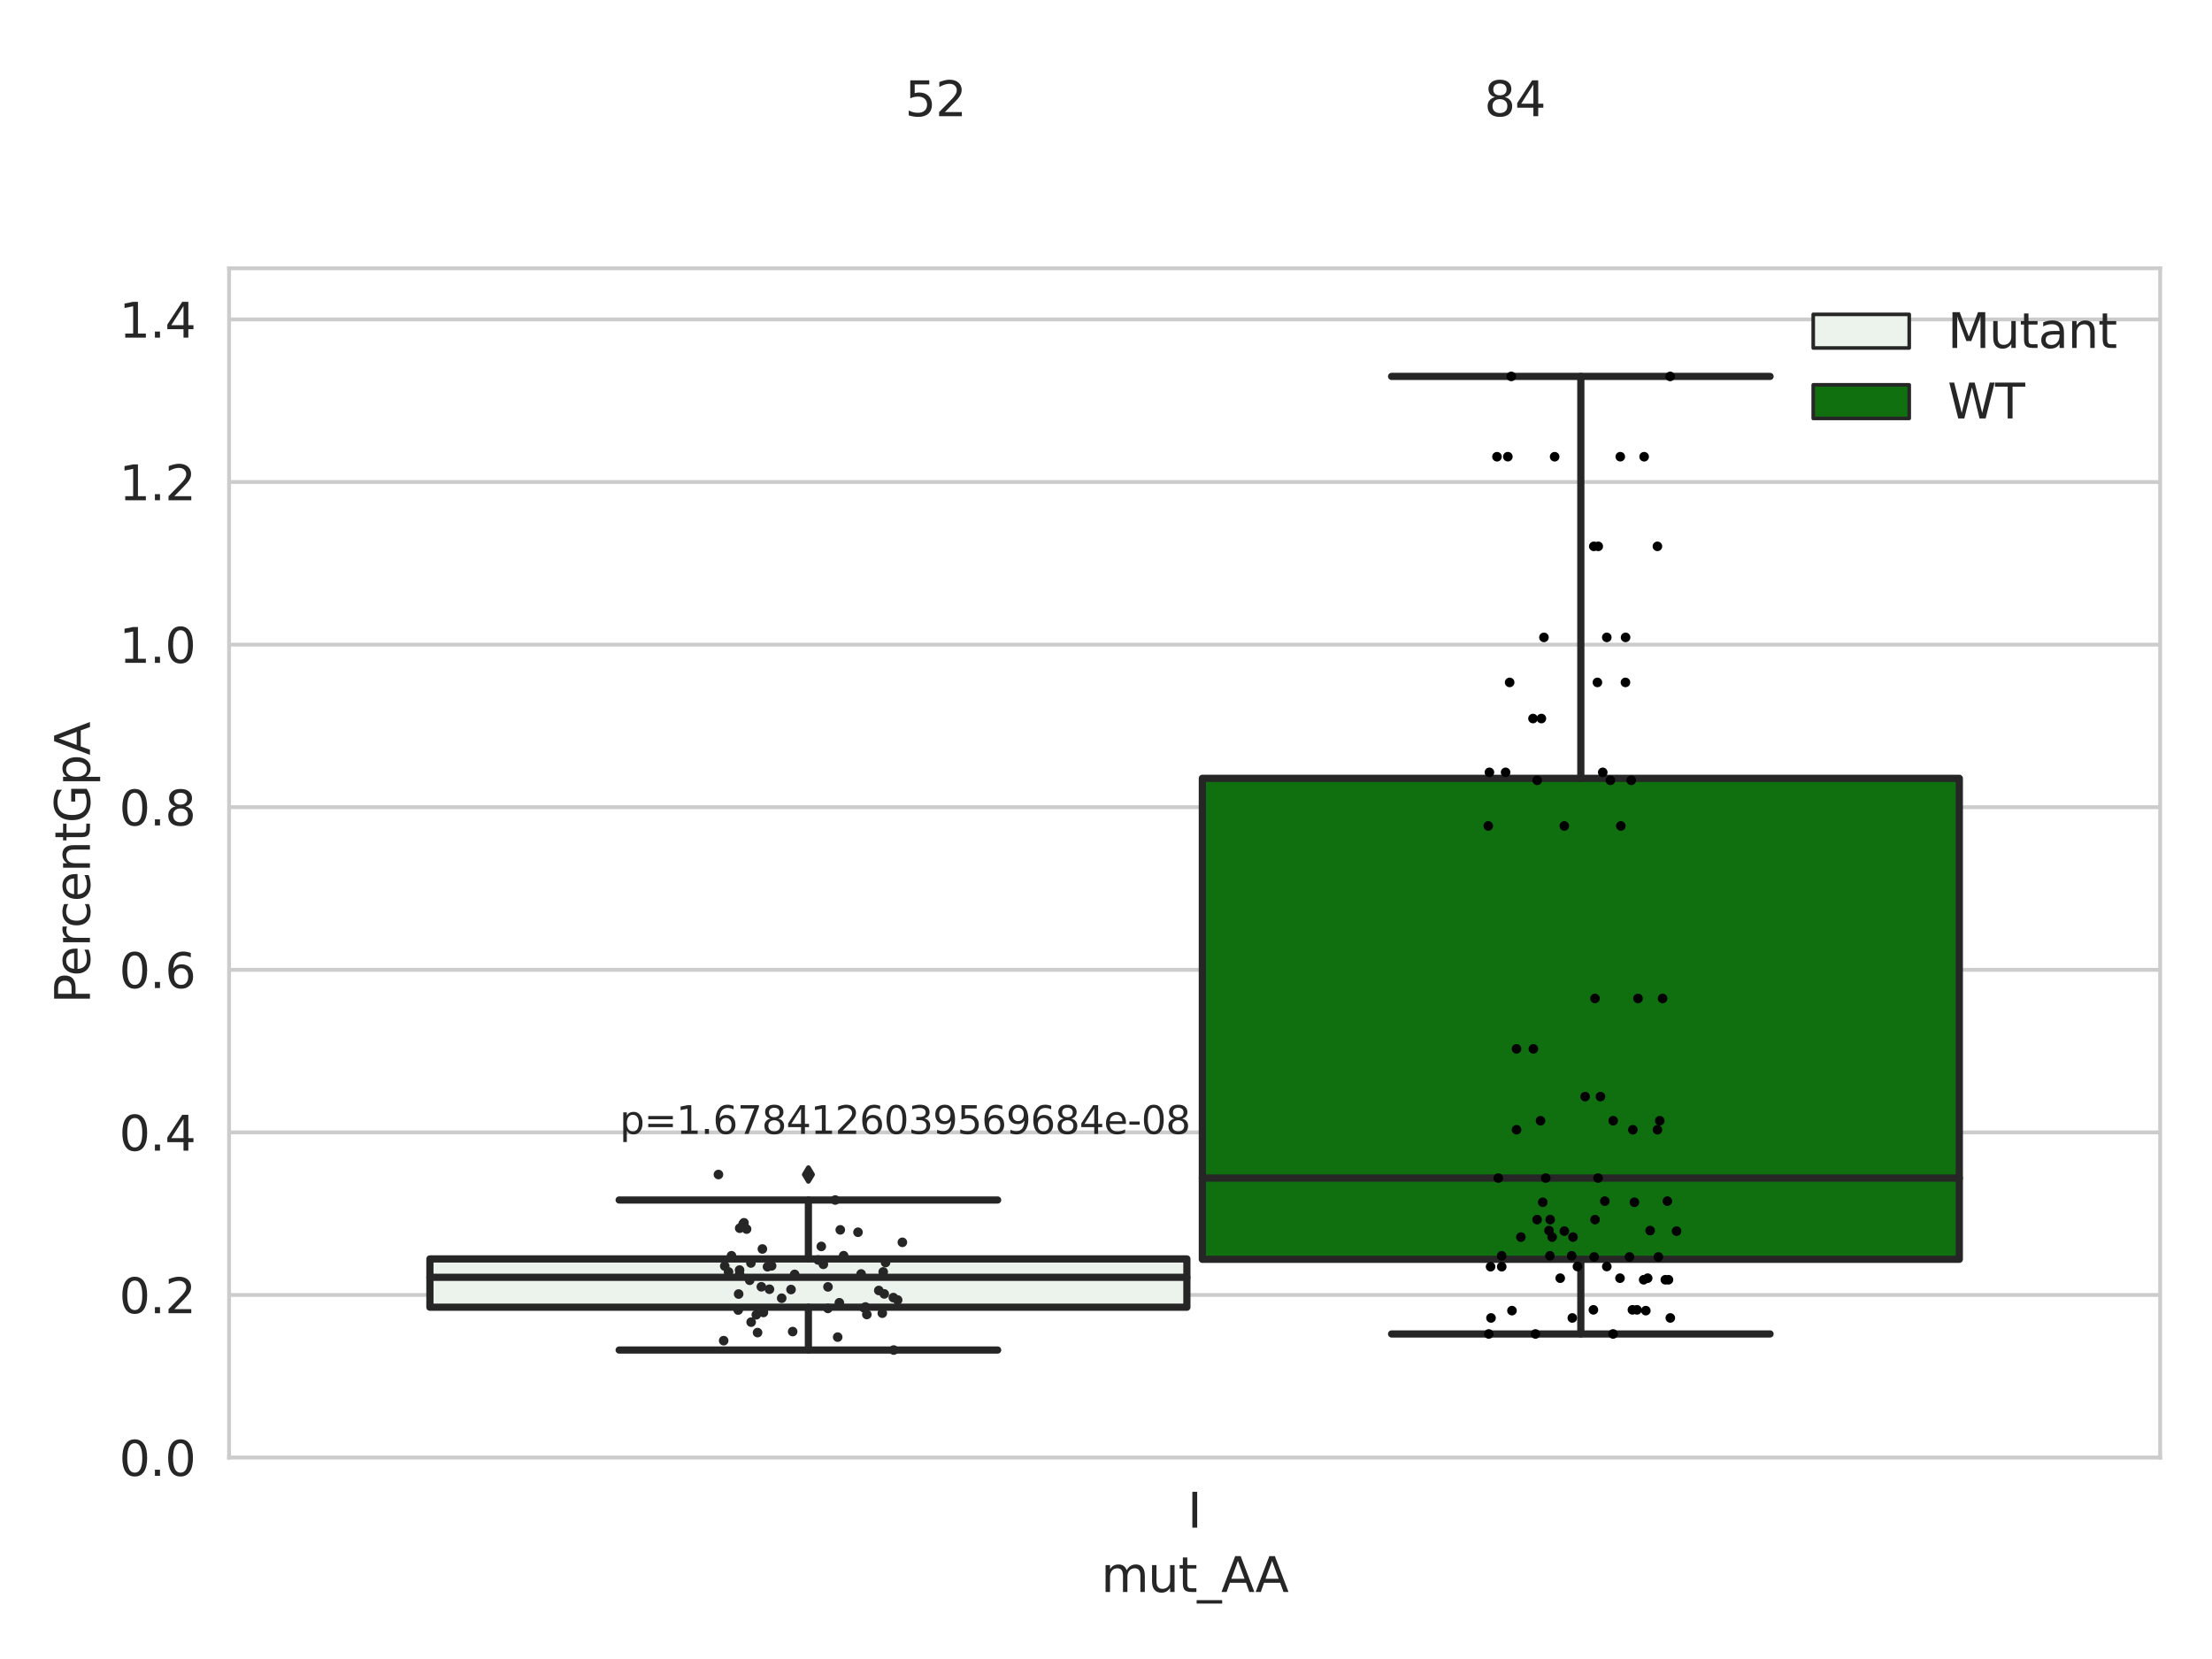 <?xml version="1.0" encoding="utf-8" standalone="no"?>
<!DOCTYPE svg PUBLIC "-//W3C//DTD SVG 1.1//EN"
  "http://www.w3.org/Graphics/SVG/1.1/DTD/svg11.dtd">
<svg xmlns:xlink="http://www.w3.org/1999/xlink" width="460.8pt" height="345.6pt" viewBox="0 0 460.8 345.6" xmlns="http://www.w3.org/2000/svg" version="1.1">
 <defs>
  <style type="text/css">*{stroke-linejoin: round; stroke-linecap: butt}</style>
 </defs>
 <g id="figure_1">
  <g id="patch_1">
   <path d="M 0 345.6 
L 460.8 345.6 
L 460.8 0 
L 0 0 
z
" style="fill: #ffffff"/>
  </g>
  <g id="axes_1">
   <g id="patch_2">
    <path d="M 47.72 303.64 
L 450 303.64 
L 450 55.89 
L 47.72 55.89 
z
" style="fill: #ffffff"/>
   </g>
   <g id="matplotlib.axis_1">
    <g id="xtick_1">
     <g id="text_1">
      <!-- I -->
      <g style="fill: #262626" transform="translate(247.385 318.238)scale(0.1 -0.1)">
       <defs>
        <path id="DejaVuSans-49" d="M 628 4666 
L 1259 4666 
L 1259 0 
L 628 0 
L 628 4666 
z
" transform="scale(0.016)"/>
       </defs>
       <use xlink:href="#DejaVuSans-49"/>
      </g>
     </g>
    </g>
    <g id="text_2">
     <!-- mut_AA -->
     <g style="fill: #262626" transform="translate(229.383 331.638)scale(0.1 -0.1)">
      <defs>
       <path id="DejaVuSans-6d" d="M 3328 2828 
Q 3544 3216 3844 3400 
Q 4144 3584 4550 3584 
Q 5097 3584 5394 3201 
Q 5691 2819 5691 2113 
L 5691 0 
L 5113 0 
L 5113 2094 
Q 5113 2597 4934 2840 
Q 4756 3084 4391 3084 
Q 3944 3084 3684 2787 
Q 3425 2491 3425 1978 
L 3425 0 
L 2847 0 
L 2847 2094 
Q 2847 2600 2669 2842 
Q 2491 3084 2119 3084 
Q 1678 3084 1418 2786 
Q 1159 2488 1159 1978 
L 1159 0 
L 581 0 
L 581 3500 
L 1159 3500 
L 1159 2956 
Q 1356 3278 1631 3431 
Q 1906 3584 2284 3584 
Q 2666 3584 2933 3390 
Q 3200 3197 3328 2828 
z
" transform="scale(0.016)"/>
       <path id="DejaVuSans-75" d="M 544 1381 
L 544 3500 
L 1119 3500 
L 1119 1403 
Q 1119 906 1312 657 
Q 1506 409 1894 409 
Q 2359 409 2629 706 
Q 2900 1003 2900 1516 
L 2900 3500 
L 3475 3500 
L 3475 0 
L 2900 0 
L 2900 538 
Q 2691 219 2414 64 
Q 2138 -91 1772 -91 
Q 1169 -91 856 284 
Q 544 659 544 1381 
z
M 1991 3584 
L 1991 3584 
z
" transform="scale(0.016)"/>
       <path id="DejaVuSans-74" d="M 1172 4494 
L 1172 3500 
L 2356 3500 
L 2356 3053 
L 1172 3053 
L 1172 1153 
Q 1172 725 1289 603 
Q 1406 481 1766 481 
L 2356 481 
L 2356 0 
L 1766 0 
Q 1100 0 847 248 
Q 594 497 594 1153 
L 594 3053 
L 172 3053 
L 172 3500 
L 594 3500 
L 594 4494 
L 1172 4494 
z
" transform="scale(0.016)"/>
       <path id="DejaVuSans-5f" d="M 3263 -1063 
L 3263 -1509 
L -63 -1509 
L -63 -1063 
L 3263 -1063 
z
" transform="scale(0.016)"/>
       <path id="DejaVuSans-41" d="M 2188 4044 
L 1331 1722 
L 3047 1722 
L 2188 4044 
z
M 1831 4666 
L 2547 4666 
L 4325 0 
L 3669 0 
L 3244 1197 
L 1141 1197 
L 716 0 
L 50 0 
L 1831 4666 
z
" transform="scale(0.016)"/>
      </defs>
      <use xlink:href="#DejaVuSans-6d"/>
      <use xlink:href="#DejaVuSans-75" x="97.412"/>
      <use xlink:href="#DejaVuSans-74" x="160.791"/>
      <use xlink:href="#DejaVuSans-5f" x="200"/>
      <use xlink:href="#DejaVuSans-41" x="250"/>
      <use xlink:href="#DejaVuSans-41" x="321.158"/>
     </g>
    </g>
   </g>
   <g id="matplotlib.axis_2">
    <g id="ytick_1">
     <g id="line2d_1">
      <path d="M 47.72 303.64 
L 450 303.64 
" clip-path="url(#p42d1490193)" style="fill: none; stroke: #cccccc; stroke-width: 0.8; stroke-linecap: round"/>
     </g>
     <g id="text_3">
      <!-- 0.0 -->
      <g style="fill: #262626" transform="translate(24.817 307.439)scale(0.1 -0.1)">
       <defs>
        <path id="DejaVuSans-30" d="M 2034 4250 
Q 1547 4250 1301 3770 
Q 1056 3291 1056 2328 
Q 1056 1369 1301 889 
Q 1547 409 2034 409 
Q 2525 409 2770 889 
Q 3016 1369 3016 2328 
Q 3016 3291 2770 3770 
Q 2525 4250 2034 4250 
z
M 2034 4750 
Q 2819 4750 3233 4129 
Q 3647 3509 3647 2328 
Q 3647 1150 3233 529 
Q 2819 -91 2034 -91 
Q 1250 -91 836 529 
Q 422 1150 422 2328 
Q 422 3509 836 4129 
Q 1250 4750 2034 4750 
z
" transform="scale(0.016)"/>
        <path id="DejaVuSans-2e" d="M 684 794 
L 1344 794 
L 1344 0 
L 684 0 
L 684 794 
z
" transform="scale(0.016)"/>
       </defs>
       <use xlink:href="#DejaVuSans-30"/>
       <use xlink:href="#DejaVuSans-2e" x="63.623"/>
       <use xlink:href="#DejaVuSans-30" x="95.41"/>
      </g>
     </g>
    </g>
    <g id="ytick_2">
     <g id="line2d_2">
      <path d="M 47.72 269.769 
L 450 269.769 
" clip-path="url(#p42d1490193)" style="fill: none; stroke: #cccccc; stroke-width: 0.8; stroke-linecap: round"/>
     </g>
     <g id="text_4">
      <!-- 0.2 -->
      <g style="fill: #262626" transform="translate(24.817 273.568)scale(0.1 -0.1)">
       <defs>
        <path id="DejaVuSans-32" d="M 1228 531 
L 3431 531 
L 3431 0 
L 469 0 
L 469 531 
Q 828 903 1448 1529 
Q 2069 2156 2228 2338 
Q 2531 2678 2651 2914 
Q 2772 3150 2772 3378 
Q 2772 3750 2511 3984 
Q 2250 4219 1831 4219 
Q 1534 4219 1204 4116 
Q 875 4013 500 3803 
L 500 4441 
Q 881 4594 1212 4672 
Q 1544 4750 1819 4750 
Q 2544 4750 2975 4387 
Q 3406 4025 3406 3419 
Q 3406 3131 3298 2873 
Q 3191 2616 2906 2266 
Q 2828 2175 2409 1742 
Q 1991 1309 1228 531 
z
" transform="scale(0.016)"/>
       </defs>
       <use xlink:href="#DejaVuSans-30"/>
       <use xlink:href="#DejaVuSans-2e" x="63.623"/>
       <use xlink:href="#DejaVuSans-32" x="95.41"/>
      </g>
     </g>
    </g>
    <g id="ytick_3">
     <g id="line2d_3">
      <path d="M 47.72 235.898 
L 450 235.898 
" clip-path="url(#p42d1490193)" style="fill: none; stroke: #cccccc; stroke-width: 0.8; stroke-linecap: round"/>
     </g>
     <g id="text_5">
      <!-- 0.4 -->
      <g style="fill: #262626" transform="translate(24.817 239.697)scale(0.1 -0.1)">
       <defs>
        <path id="DejaVuSans-34" d="M 2419 4116 
L 825 1625 
L 2419 1625 
L 2419 4116 
z
M 2253 4666 
L 3047 4666 
L 3047 1625 
L 3713 1625 
L 3713 1100 
L 3047 1100 
L 3047 0 
L 2419 0 
L 2419 1100 
L 313 1100 
L 313 1709 
L 2253 4666 
z
" transform="scale(0.016)"/>
       </defs>
       <use xlink:href="#DejaVuSans-30"/>
       <use xlink:href="#DejaVuSans-2e" x="63.623"/>
       <use xlink:href="#DejaVuSans-34" x="95.41"/>
      </g>
     </g>
    </g>
    <g id="ytick_4">
     <g id="line2d_4">
      <path d="M 47.72 202.026 
L 450 202.026 
" clip-path="url(#p42d1490193)" style="fill: none; stroke: #cccccc; stroke-width: 0.8; stroke-linecap: round"/>
     </g>
     <g id="text_6">
      <!-- 0.6 -->
      <g style="fill: #262626" transform="translate(24.817 205.826)scale(0.1 -0.1)">
       <defs>
        <path id="DejaVuSans-36" d="M 2113 2584 
Q 1688 2584 1439 2293 
Q 1191 2003 1191 1497 
Q 1191 994 1439 701 
Q 1688 409 2113 409 
Q 2538 409 2786 701 
Q 3034 994 3034 1497 
Q 3034 2003 2786 2293 
Q 2538 2584 2113 2584 
z
M 3366 4563 
L 3366 3988 
Q 3128 4100 2886 4159 
Q 2644 4219 2406 4219 
Q 1781 4219 1451 3797 
Q 1122 3375 1075 2522 
Q 1259 2794 1537 2939 
Q 1816 3084 2150 3084 
Q 2853 3084 3261 2657 
Q 3669 2231 3669 1497 
Q 3669 778 3244 343 
Q 2819 -91 2113 -91 
Q 1303 -91 875 529 
Q 447 1150 447 2328 
Q 447 3434 972 4092 
Q 1497 4750 2381 4750 
Q 2619 4750 2861 4703 
Q 3103 4656 3366 4563 
z
" transform="scale(0.016)"/>
       </defs>
       <use xlink:href="#DejaVuSans-30"/>
       <use xlink:href="#DejaVuSans-2e" x="63.623"/>
       <use xlink:href="#DejaVuSans-36" x="95.41"/>
      </g>
     </g>
    </g>
    <g id="ytick_5">
     <g id="line2d_5">
      <path d="M 47.72 168.155 
L 450 168.155 
" clip-path="url(#p42d1490193)" style="fill: none; stroke: #cccccc; stroke-width: 0.8; stroke-linecap: round"/>
     </g>
     <g id="text_7">
      <!-- 0.8 -->
      <g style="fill: #262626" transform="translate(24.817 171.954)scale(0.1 -0.1)">
       <defs>
        <path id="DejaVuSans-38" d="M 2034 2216 
Q 1584 2216 1326 1975 
Q 1069 1734 1069 1313 
Q 1069 891 1326 650 
Q 1584 409 2034 409 
Q 2484 409 2743 651 
Q 3003 894 3003 1313 
Q 3003 1734 2745 1975 
Q 2488 2216 2034 2216 
z
M 1403 2484 
Q 997 2584 770 2862 
Q 544 3141 544 3541 
Q 544 4100 942 4425 
Q 1341 4750 2034 4750 
Q 2731 4750 3128 4425 
Q 3525 4100 3525 3541 
Q 3525 3141 3298 2862 
Q 3072 2584 2669 2484 
Q 3125 2378 3379 2068 
Q 3634 1759 3634 1313 
Q 3634 634 3220 271 
Q 2806 -91 2034 -91 
Q 1263 -91 848 271 
Q 434 634 434 1313 
Q 434 1759 690 2068 
Q 947 2378 1403 2484 
z
M 1172 3481 
Q 1172 3119 1398 2916 
Q 1625 2713 2034 2713 
Q 2441 2713 2670 2916 
Q 2900 3119 2900 3481 
Q 2900 3844 2670 4047 
Q 2441 4250 2034 4250 
Q 1625 4250 1398 4047 
Q 1172 3844 1172 3481 
z
" transform="scale(0.016)"/>
       </defs>
       <use xlink:href="#DejaVuSans-30"/>
       <use xlink:href="#DejaVuSans-2e" x="63.623"/>
       <use xlink:href="#DejaVuSans-38" x="95.41"/>
      </g>
     </g>
    </g>
    <g id="ytick_6">
     <g id="line2d_6">
      <path d="M 47.72 134.284 
L 450 134.284 
" clip-path="url(#p42d1490193)" style="fill: none; stroke: #cccccc; stroke-width: 0.8; stroke-linecap: round"/>
     </g>
     <g id="text_8">
      <!-- 1.0 -->
      <g style="fill: #262626" transform="translate(24.817 138.083)scale(0.1 -0.1)">
       <defs>
        <path id="DejaVuSans-31" d="M 794 531 
L 1825 531 
L 1825 4091 
L 703 3866 
L 703 4441 
L 1819 4666 
L 2450 4666 
L 2450 531 
L 3481 531 
L 3481 0 
L 794 0 
L 794 531 
z
" transform="scale(0.016)"/>
       </defs>
       <use xlink:href="#DejaVuSans-31"/>
       <use xlink:href="#DejaVuSans-2e" x="63.623"/>
       <use xlink:href="#DejaVuSans-30" x="95.41"/>
      </g>
     </g>
    </g>
    <g id="ytick_7">
     <g id="line2d_7">
      <path d="M 47.72 100.413 
L 450 100.413 
" clip-path="url(#p42d1490193)" style="fill: none; stroke: #cccccc; stroke-width: 0.8; stroke-linecap: round"/>
     </g>
     <g id="text_9">
      <!-- 1.2 -->
      <g style="fill: #262626" transform="translate(24.817 104.212)scale(0.1 -0.1)">
       <use xlink:href="#DejaVuSans-31"/>
       <use xlink:href="#DejaVuSans-2e" x="63.623"/>
       <use xlink:href="#DejaVuSans-32" x="95.41"/>
      </g>
     </g>
    </g>
    <g id="ytick_8">
     <g id="line2d_8">
      <path d="M 47.72 66.542 
L 450 66.542 
" clip-path="url(#p42d1490193)" style="fill: none; stroke: #cccccc; stroke-width: 0.8; stroke-linecap: round"/>
     </g>
     <g id="text_10">
      <!-- 1.4 -->
      <g style="fill: #262626" transform="translate(24.817 70.341)scale(0.1 -0.1)">
       <use xlink:href="#DejaVuSans-31"/>
       <use xlink:href="#DejaVuSans-2e" x="63.623"/>
       <use xlink:href="#DejaVuSans-34" x="95.41"/>
      </g>
     </g>
    </g>
    <g id="text_11">
     <!-- PercentGpA -->
     <g style="fill: #262626" transform="translate(18.737 209.041)rotate(-90)scale(0.1 -0.1)">
      <defs>
       <path id="DejaVuSans-50" d="M 1259 4147 
L 1259 2394 
L 2053 2394 
Q 2494 2394 2734 2622 
Q 2975 2850 2975 3272 
Q 2975 3691 2734 3919 
Q 2494 4147 2053 4147 
L 1259 4147 
z
M 628 4666 
L 2053 4666 
Q 2838 4666 3239 4311 
Q 3641 3956 3641 3272 
Q 3641 2581 3239 2228 
Q 2838 1875 2053 1875 
L 1259 1875 
L 1259 0 
L 628 0 
L 628 4666 
z
" transform="scale(0.016)"/>
       <path id="DejaVuSans-65" d="M 3597 1894 
L 3597 1613 
L 953 1613 
Q 991 1019 1311 708 
Q 1631 397 2203 397 
Q 2534 397 2845 478 
Q 3156 559 3463 722 
L 3463 178 
Q 3153 47 2828 -22 
Q 2503 -91 2169 -91 
Q 1331 -91 842 396 
Q 353 884 353 1716 
Q 353 2575 817 3079 
Q 1281 3584 2069 3584 
Q 2775 3584 3186 3129 
Q 3597 2675 3597 1894 
z
M 3022 2063 
Q 3016 2534 2758 2815 
Q 2500 3097 2075 3097 
Q 1594 3097 1305 2825 
Q 1016 2553 972 2059 
L 3022 2063 
z
" transform="scale(0.016)"/>
       <path id="DejaVuSans-72" d="M 2631 2963 
Q 2534 3019 2420 3045 
Q 2306 3072 2169 3072 
Q 1681 3072 1420 2755 
Q 1159 2438 1159 1844 
L 1159 0 
L 581 0 
L 581 3500 
L 1159 3500 
L 1159 2956 
Q 1341 3275 1631 3429 
Q 1922 3584 2338 3584 
Q 2397 3584 2469 3576 
Q 2541 3569 2628 3553 
L 2631 2963 
z
" transform="scale(0.016)"/>
       <path id="DejaVuSans-63" d="M 3122 3366 
L 3122 2828 
Q 2878 2963 2633 3030 
Q 2388 3097 2138 3097 
Q 1578 3097 1268 2742 
Q 959 2388 959 1747 
Q 959 1106 1268 751 
Q 1578 397 2138 397 
Q 2388 397 2633 464 
Q 2878 531 3122 666 
L 3122 134 
Q 2881 22 2623 -34 
Q 2366 -91 2075 -91 
Q 1284 -91 818 406 
Q 353 903 353 1747 
Q 353 2603 823 3093 
Q 1294 3584 2113 3584 
Q 2378 3584 2631 3529 
Q 2884 3475 3122 3366 
z
" transform="scale(0.016)"/>
       <path id="DejaVuSans-6e" d="M 3513 2113 
L 3513 0 
L 2938 0 
L 2938 2094 
Q 2938 2591 2744 2837 
Q 2550 3084 2163 3084 
Q 1697 3084 1428 2787 
Q 1159 2491 1159 1978 
L 1159 0 
L 581 0 
L 581 3500 
L 1159 3500 
L 1159 2956 
Q 1366 3272 1645 3428 
Q 1925 3584 2291 3584 
Q 2894 3584 3203 3211 
Q 3513 2838 3513 2113 
z
" transform="scale(0.016)"/>
       <path id="DejaVuSans-47" d="M 3809 666 
L 3809 1919 
L 2778 1919 
L 2778 2438 
L 4434 2438 
L 4434 434 
Q 4069 175 3628 42 
Q 3188 -91 2688 -91 
Q 1594 -91 976 548 
Q 359 1188 359 2328 
Q 359 3472 976 4111 
Q 1594 4750 2688 4750 
Q 3144 4750 3555 4637 
Q 3966 4525 4313 4306 
L 4313 3634 
Q 3963 3931 3569 4081 
Q 3175 4231 2741 4231 
Q 1884 4231 1454 3753 
Q 1025 3275 1025 2328 
Q 1025 1384 1454 906 
Q 1884 428 2741 428 
Q 3075 428 3337 486 
Q 3600 544 3809 666 
z
" transform="scale(0.016)"/>
       <path id="DejaVuSans-70" d="M 1159 525 
L 1159 -1331 
L 581 -1331 
L 581 3500 
L 1159 3500 
L 1159 2969 
Q 1341 3281 1617 3432 
Q 1894 3584 2278 3584 
Q 2916 3584 3314 3078 
Q 3713 2572 3713 1747 
Q 3713 922 3314 415 
Q 2916 -91 2278 -91 
Q 1894 -91 1617 61 
Q 1341 213 1159 525 
z
M 3116 1747 
Q 3116 2381 2855 2742 
Q 2594 3103 2138 3103 
Q 1681 3103 1420 2742 
Q 1159 2381 1159 1747 
Q 1159 1113 1420 752 
Q 1681 391 2138 391 
Q 2594 391 2855 752 
Q 3116 1113 3116 1747 
z
" transform="scale(0.016)"/>
      </defs>
      <use xlink:href="#DejaVuSans-50"/>
      <use xlink:href="#DejaVuSans-65" x="56.678"/>
      <use xlink:href="#DejaVuSans-72" x="118.201"/>
      <use xlink:href="#DejaVuSans-63" x="157.064"/>
      <use xlink:href="#DejaVuSans-65" x="212.045"/>
      <use xlink:href="#DejaVuSans-6e" x="273.568"/>
      <use xlink:href="#DejaVuSans-74" x="336.947"/>
      <use xlink:href="#DejaVuSans-47" x="376.156"/>
      <use xlink:href="#DejaVuSans-70" x="453.646"/>
      <use xlink:href="#DejaVuSans-41" x="517.123"/>
     </g>
    </g>
   </g>
   <g id="patch_3">
    <path d="M 89.557 272.319 
L 247.251 272.319 
L 247.251 262.257 
L 89.557 262.257 
L 89.557 272.319 
z
" clip-path="url(#p42d1490193)" style="fill: #ecf2ec; stroke: #262626; stroke-width: 1.5; stroke-linejoin: miter"/>
   </g>
   <g id="patch_4">
    <path d="M 250.469 262.338 
L 408.163 262.338 
L 408.163 162.142 
L 250.469 162.142 
L 250.469 262.338 
z
" clip-path="url(#p42d1490193)" style="fill: #107010; stroke: #262626; stroke-width: 1.5; stroke-linejoin: miter"/>
   </g>
   <g id="patch_5">
    <path d="M 248.86 303.64 
L 248.86 303.64 
L 248.86 303.64 
L 248.86 303.64 
z
" clip-path="url(#p42d1490193)" style="fill: #ecf2ec; stroke: #262626; stroke-width: 0.75; stroke-linejoin: miter"/>
   </g>
   <g id="patch_6">
    <path d="M 248.86 303.64 
L 248.86 303.64 
L 248.86 303.64 
L 248.86 303.64 
z
" clip-path="url(#p42d1490193)" style="fill: #107010; stroke: #262626; stroke-width: 0.75; stroke-linejoin: miter"/>
   </g>
   <g id="PathCollection_1"/>
   <g id="PathCollection_2"/>
   <g id="line2d_9">
    <path d="M 168.404 272.319 
L 168.404 281.239 
" clip-path="url(#p42d1490193)" style="fill: none; stroke: #262626; stroke-width: 1.5; stroke-linecap: round"/>
   </g>
   <g id="line2d_10">
    <path d="M 168.404 262.257 
L 168.404 249.984 
" clip-path="url(#p42d1490193)" style="fill: none; stroke: #262626; stroke-width: 1.5; stroke-linecap: round"/>
   </g>
   <g id="line2d_11">
    <path d="M 128.981 281.239 
L 207.827 281.239 
" clip-path="url(#p42d1490193)" style="fill: none; stroke: #262626; stroke-width: 1.5; stroke-linecap: round"/>
   </g>
   <g id="line2d_12">
    <path d="M 128.981 249.984 
L 207.827 249.984 
" clip-path="url(#p42d1490193)" style="fill: none; stroke: #262626; stroke-width: 1.5; stroke-linecap: round"/>
   </g>
   <g id="line2d_13">
    <defs>
     <path id="m7fa1d916ed" d="M -0 1.414 
L 0.849 0 
L 0 -1.414 
L -0.849 -0 
z
" style="stroke: #262626; stroke-linejoin: miter"/>
    </defs>
    <g clip-path="url(#p42d1490193)">
     <use xlink:href="#m7fa1d916ed" x="168.404" y="244.674" style="fill: #262626; stroke: #262626; stroke-linejoin: miter"/>
    </g>
   </g>
   <g id="line2d_14">
    <path d="M 329.316 262.338 
L 329.316 277.888 
" clip-path="url(#p42d1490193)" style="fill: none; stroke: #262626; stroke-width: 1.5; stroke-linecap: round"/>
   </g>
   <g id="line2d_15">
    <path d="M 329.316 162.142 
L 329.316 78.412 
" clip-path="url(#p42d1490193)" style="fill: none; stroke: #262626; stroke-width: 1.5; stroke-linecap: round"/>
   </g>
   <g id="line2d_16">
    <path d="M 289.893 277.888 
L 368.739 277.888 
" clip-path="url(#p42d1490193)" style="fill: none; stroke: #262626; stroke-width: 1.5; stroke-linecap: round"/>
   </g>
   <g id="line2d_17">
    <path d="M 289.893 78.412 
L 368.739 78.412 
" clip-path="url(#p42d1490193)" style="fill: none; stroke: #262626; stroke-width: 1.5; stroke-linecap: round"/>
   </g>
   <g id="line2d_18"/>
   <g id="line2d_19">
    <path d="M 89.557 266.09 
L 247.251 266.09 
" clip-path="url(#p42d1490193)" style="fill: none; stroke: #262626; stroke-width: 1.5; stroke-linecap: round"/>
   </g>
   <g id="line2d_20">
    <path d="M 250.469 245.41 
L 408.163 245.41 
" clip-path="url(#p42d1490193)" style="fill: none; stroke: #262626; stroke-width: 1.5; stroke-linecap: round"/>
   </g>
   <g id="patch_7">
    <path d="M 47.72 303.64 
L 47.72 55.89 
" style="fill: none; stroke: #cccccc; stroke-width: 0.8; stroke-linejoin: miter; stroke-linecap: square"/>
   </g>
   <g id="patch_8">
    <path d="M 450 303.64 
L 450 55.89 
" style="fill: none; stroke: #cccccc; stroke-width: 0.8; stroke-linejoin: miter; stroke-linecap: square"/>
   </g>
   <g id="patch_9">
    <path d="M 47.72 303.64 
L 450 303.64 
" style="fill: none; stroke: #cccccc; stroke-width: 0.8; stroke-linejoin: miter; stroke-linecap: square"/>
   </g>
   <g id="patch_10">
    <path d="M 47.72 55.89 
L 450 55.89 
" style="fill: none; stroke: #cccccc; stroke-width: 0.8; stroke-linejoin: miter; stroke-linecap: square"/>
   </g>
   <g id="PathCollection_3">
    <defs>
     <path id="C0_0_eb515e82a7" d="M 0 1 
C 0.265 1 0.52 0.895 0.707 0.707 
C 0.895 0.52 1 0.265 1 -0 
C 1 -0.265 0.895 -0.52 0.707 -0.707 
C 0.52 -0.895 0.265 -1 0 -1 
C -0.265 -1 -0.52 -0.895 -0.707 -0.707 
C -0.895 -0.52 -1 -0.265 -1 0 
C -1 0.265 -0.895 0.52 -0.707 0.707 
C -0.52 0.895 -0.265 1 0 1 
z
"/>
    </defs>
    <g clip-path="url(#p42d1490193)">
     <use xlink:href="#C0_0_eb515e82a7" x="174.853" y="271.385" style="fill: #262626"/>
    </g>
    <g clip-path="url(#p42d1490193)">
     <use xlink:href="#C0_0_eb515e82a7" x="160.743" y="263.703" style="fill: #262626"/>
    </g>
    <g clip-path="url(#p42d1490193)">
     <use xlink:href="#C0_0_eb515e82a7" x="154.072" y="265.457" style="fill: #262626"/>
    </g>
    <g clip-path="url(#p42d1490193)">
     <use xlink:href="#C0_0_eb515e82a7" x="186.177" y="281.239" style="fill: #262626"/>
    </g>
    <g clip-path="url(#p42d1490193)">
     <use xlink:href="#C0_0_eb515e82a7" x="178.736" y="256.699" style="fill: #262626"/>
    </g>
    <g clip-path="url(#p42d1490193)">
     <use xlink:href="#C0_0_eb515e82a7" x="154.986" y="254.729" style="fill: #262626"/>
    </g>
    <g clip-path="url(#p42d1490193)">
     <use xlink:href="#C0_0_eb515e82a7" x="153.874" y="269.573" style="fill: #262626"/>
    </g>
    <g clip-path="url(#p42d1490193)">
     <use xlink:href="#C0_0_eb515e82a7" x="174.504" y="278.545" style="fill: #262626"/>
    </g>
    <g clip-path="url(#p42d1490193)">
     <use xlink:href="#C0_0_eb515e82a7" x="154.094" y="255.86" style="fill: #262626"/>
    </g>
    <g clip-path="url(#p42d1490193)">
     <use xlink:href="#C0_0_eb515e82a7" x="173.994" y="249.984" style="fill: #262626"/>
    </g>
    <g clip-path="url(#p42d1490193)">
     <use xlink:href="#C0_0_eb515e82a7" x="157.553" y="273.89" style="fill: #262626"/>
    </g>
    <g clip-path="url(#p42d1490193)">
     <use xlink:href="#C0_0_eb515e82a7" x="156.479" y="275.424" style="fill: #262626"/>
    </g>
    <g clip-path="url(#p42d1490193)">
     <use xlink:href="#C0_0_eb515e82a7" x="151.768" y="264.962" style="fill: #262626"/>
    </g>
    <g clip-path="url(#p42d1490193)">
     <use xlink:href="#C0_0_eb515e82a7" x="184.206" y="269.541" style="fill: #262626"/>
    </g>
    <g clip-path="url(#p42d1490193)">
     <use xlink:href="#C0_0_eb515e82a7" x="183.8" y="273.559" style="fill: #262626"/>
    </g>
    <g clip-path="url(#p42d1490193)">
     <use xlink:href="#C0_0_eb515e82a7" x="152.383" y="261.594" style="fill: #262626"/>
    </g>
    <g clip-path="url(#p42d1490193)">
     <use xlink:href="#C0_0_eb515e82a7" x="175.747" y="261.579" style="fill: #262626"/>
    </g>
    <g clip-path="url(#p42d1490193)">
     <use xlink:href="#C0_0_eb515e82a7" x="149.666" y="244.674" style="fill: #262626"/>
    </g>
    <g clip-path="url(#p42d1490193)">
     <use xlink:href="#C0_0_eb515e82a7" x="171.524" y="263.381" style="fill: #262626"/>
    </g>
    <g clip-path="url(#p42d1490193)">
     <use xlink:href="#C0_0_eb515e82a7" x="154.793" y="254.997" style="fill: #262626"/>
    </g>
    <g clip-path="url(#p42d1490193)">
     <use xlink:href="#C0_0_eb515e82a7" x="186.099" y="270.312" style="fill: #262626"/>
    </g>
    <g clip-path="url(#p42d1490193)">
     <use xlink:href="#C0_0_eb515e82a7" x="180.298" y="272.271" style="fill: #262626"/>
    </g>
    <g clip-path="url(#p42d1490193)">
     <use xlink:href="#C0_0_eb515e82a7" x="156.172" y="266.702" style="fill: #262626"/>
    </g>
    <g clip-path="url(#p42d1490193)">
     <use xlink:href="#C0_0_eb515e82a7" x="183.99" y="264.963" style="fill: #262626"/>
    </g>
    <g clip-path="url(#p42d1490193)">
     <use xlink:href="#C0_0_eb515e82a7" x="180.58" y="273.835" style="fill: #262626"/>
    </g>
    <g clip-path="url(#p42d1490193)">
     <use xlink:href="#C0_0_eb515e82a7" x="165.541" y="265.478" style="fill: #262626"/>
    </g>
    <g clip-path="url(#p42d1490193)">
     <use xlink:href="#C0_0_eb515e82a7" x="150.754" y="279.282" style="fill: #262626"/>
    </g>
    <g clip-path="url(#p42d1490193)">
     <use xlink:href="#C0_0_eb515e82a7" x="172.484" y="268.078" style="fill: #262626"/>
    </g>
    <g clip-path="url(#p42d1490193)">
     <use xlink:href="#C0_0_eb515e82a7" x="175.046" y="256.201" style="fill: #262626"/>
    </g>
    <g clip-path="url(#p42d1490193)">
     <use xlink:href="#C0_0_eb515e82a7" x="155.529" y="256.044" style="fill: #262626"/>
    </g>
    <g clip-path="url(#p42d1490193)">
     <use xlink:href="#C0_0_eb515e82a7" x="157.814" y="277.603" style="fill: #262626"/>
    </g>
    <g clip-path="url(#p42d1490193)">
     <use xlink:href="#C0_0_eb515e82a7" x="165.126" y="277.392" style="fill: #262626"/>
    </g>
    <g clip-path="url(#p42d1490193)">
     <use xlink:href="#C0_0_eb515e82a7" x="150.98" y="263.748" style="fill: #262626"/>
    </g>
    <g clip-path="url(#p42d1490193)">
     <use xlink:href="#C0_0_eb515e82a7" x="187.98" y="258.798" style="fill: #262626"/>
    </g>
    <g clip-path="url(#p42d1490193)">
     <use xlink:href="#C0_0_eb515e82a7" x="156.431" y="263.1" style="fill: #262626"/>
    </g>
    <g clip-path="url(#p42d1490193)">
     <use xlink:href="#C0_0_eb515e82a7" x="184.478" y="263.01" style="fill: #262626"/>
    </g>
    <g clip-path="url(#p42d1490193)">
     <use xlink:href="#C0_0_eb515e82a7" x="158.604" y="268.06" style="fill: #262626"/>
    </g>
    <g clip-path="url(#p42d1490193)">
     <use xlink:href="#C0_0_eb515e82a7" x="159.037" y="273.409" style="fill: #262626"/>
    </g>
    <g clip-path="url(#p42d1490193)">
     <use xlink:href="#C0_0_eb515e82a7" x="158.821" y="260.184" style="fill: #262626"/>
    </g>
    <g clip-path="url(#p42d1490193)">
     <use xlink:href="#C0_0_eb515e82a7" x="170.447" y="262.479" style="fill: #262626"/>
    </g>
    <g clip-path="url(#p42d1490193)">
     <use xlink:href="#C0_0_eb515e82a7" x="164.784" y="268.632" style="fill: #262626"/>
    </g>
    <g clip-path="url(#p42d1490193)">
     <use xlink:href="#C0_0_eb515e82a7" x="153.78" y="272.906" style="fill: #262626"/>
    </g>
    <g clip-path="url(#p42d1490193)">
     <use xlink:href="#C0_0_eb515e82a7" x="159.883" y="263.888" style="fill: #262626"/>
    </g>
    <g clip-path="url(#p42d1490193)">
     <use xlink:href="#C0_0_eb515e82a7" x="179.386" y="265.389" style="fill: #262626"/>
    </g>
    <g clip-path="url(#p42d1490193)">
     <use xlink:href="#C0_0_eb515e82a7" x="160.293" y="268.57" style="fill: #262626"/>
    </g>
    <g clip-path="url(#p42d1490193)">
     <use xlink:href="#C0_0_eb515e82a7" x="180.026" y="272.462" style="fill: #262626"/>
    </g>
    <g clip-path="url(#p42d1490193)">
     <use xlink:href="#C0_0_eb515e82a7" x="172.467" y="272.565" style="fill: #262626"/>
    </g>
    <g clip-path="url(#p42d1490193)">
     <use xlink:href="#C0_0_eb515e82a7" x="186.994" y="270.81" style="fill: #262626"/>
    </g>
    <g clip-path="url(#p42d1490193)">
     <use xlink:href="#C0_0_eb515e82a7" x="183.071" y="268.83" style="fill: #262626"/>
    </g>
    <g clip-path="url(#p42d1490193)">
     <use xlink:href="#C0_0_eb515e82a7" x="171.092" y="259.653" style="fill: #262626"/>
    </g>
    <g clip-path="url(#p42d1490193)">
     <use xlink:href="#C0_0_eb515e82a7" x="162.842" y="270.44" style="fill: #262626"/>
    </g>
    <g clip-path="url(#p42d1490193)">
     <use xlink:href="#C0_0_eb515e82a7" x="154.068" y="264.576" style="fill: #262626"/>
    </g>
   </g>
   <g id="PathCollection_4">
    <defs>
     <path id="C1_0_a6e7724c28" d="M 0 1 
C 0.265 1 0.52 0.895 0.707 0.707 
C 0.895 0.52 1 0.265 1 -0 
C 1 -0.265 0.895 -0.52 0.707 -0.707 
C 0.52 -0.895 0.265 -1 0 -1 
C -0.265 -1 -0.52 -0.895 -0.707 -0.707 
C -0.895 -0.52 -1 -0.265 -1 0 
C -1 0.265 -0.895 0.52 -0.707 0.707 
C -0.52 0.895 -0.265 1 0 1 
z
"/>
    </defs>
    <g clip-path="url(#p42d1490193)">
     <use xlink:href="#C1_0_a6e7724c28" x="314.489" y="142.158"/>
    </g>
    <g clip-path="url(#p42d1490193)">
     <use xlink:href="#C1_0_a6e7724c28" x="342.855" y="273.029"/>
    </g>
    <g clip-path="url(#p42d1490193)">
     <use xlink:href="#C1_0_a6e7724c28" x="322.929" y="254.066"/>
    </g>
    <g clip-path="url(#p42d1490193)">
     <use xlink:href="#C1_0_a6e7724c28" x="345.277" y="235.349"/>
    </g>
    <g clip-path="url(#p42d1490193)">
     <use xlink:href="#C1_0_a6e7724c28" x="337.653" y="172.057"/>
    </g>
    <g clip-path="url(#p42d1490193)">
     <use xlink:href="#C1_0_a6e7724c28" x="328.613" y="263.839"/>
    </g>
    <g clip-path="url(#p42d1490193)">
     <use xlink:href="#C1_0_a6e7724c28" x="347.341" y="250.219"/>
    </g>
    <g clip-path="url(#p42d1490193)">
     <use xlink:href="#C1_0_a6e7724c28" x="336.034" y="277.888"/>
    </g>
    <g clip-path="url(#p42d1490193)">
     <use xlink:href="#C1_0_a6e7724c28" x="312.839" y="263.879"/>
    </g>
    <g clip-path="url(#p42d1490193)">
     <use xlink:href="#C1_0_a6e7724c28" x="343.241" y="266.268"/>
    </g>
    <g clip-path="url(#p42d1490193)">
     <use xlink:href="#C1_0_a6e7724c28" x="341.019" y="272.862"/>
    </g>
    <g clip-path="url(#p42d1490193)">
     <use xlink:href="#C1_0_a6e7724c28" x="340.15" y="235.349"/>
    </g>
    <g clip-path="url(#p42d1490193)">
     <use xlink:href="#C1_0_a6e7724c28" x="312.119" y="245.41"/>
    </g>
    <g clip-path="url(#p42d1490193)">
     <use xlink:href="#C1_0_a6e7724c28" x="325.883" y="256.465"/>
    </g>
    <g clip-path="url(#p42d1490193)">
     <use xlink:href="#C1_0_a6e7724c28" x="349.256" y="256.465"/>
    </g>
    <g clip-path="url(#p42d1490193)">
     <use xlink:href="#C1_0_a6e7724c28" x="343.752" y="256.352"/>
    </g>
    <g clip-path="url(#p42d1490193)">
     <use xlink:href="#C1_0_a6e7724c28" x="337.535" y="95.136"/>
    </g>
    <g clip-path="url(#p42d1490193)">
     <use xlink:href="#C1_0_a6e7724c28" x="345.27" y="113.812"/>
    </g>
    <g clip-path="url(#p42d1490193)">
     <use xlink:href="#C1_0_a6e7724c28" x="310.035" y="172.057"/>
    </g>
    <g clip-path="url(#p42d1490193)">
     <use xlink:href="#C1_0_a6e7724c28" x="338.612" y="142.158"/>
    </g>
    <g clip-path="url(#p42d1490193)">
     <use xlink:href="#C1_0_a6e7724c28" x="334.725" y="263.839"/>
    </g>
    <g clip-path="url(#p42d1490193)">
     <use xlink:href="#C1_0_a6e7724c28" x="314.832" y="78.412"/>
    </g>
    <g clip-path="url(#p42d1490193)">
     <use xlink:href="#C1_0_a6e7724c28" x="314.969" y="273.029"/>
    </g>
    <g clip-path="url(#p42d1490193)">
     <use xlink:href="#C1_0_a6e7724c28" x="338.637" y="132.778"/>
    </g>
    <g clip-path="url(#p42d1490193)">
     <use xlink:href="#C1_0_a6e7724c28" x="332.016" y="113.812"/>
    </g>
    <g clip-path="url(#p42d1490193)">
     <use xlink:href="#C1_0_a6e7724c28" x="335.476" y="162.558"/>
    </g>
    <g clip-path="url(#p42d1490193)">
     <use xlink:href="#C1_0_a6e7724c28" x="310.605" y="274.551"/>
    </g>
    <g clip-path="url(#p42d1490193)">
     <use xlink:href="#C1_0_a6e7724c28" x="347.958" y="274.551"/>
    </g>
    <g clip-path="url(#p42d1490193)">
     <use xlink:href="#C1_0_a6e7724c28" x="319.353" y="149.685"/>
    </g>
    <g clip-path="url(#p42d1490193)">
     <use xlink:href="#C1_0_a6e7724c28" x="330.211" y="228.439"/>
    </g>
    <g clip-path="url(#p42d1490193)">
     <use xlink:href="#C1_0_a6e7724c28" x="321.633" y="132.778"/>
    </g>
    <g clip-path="url(#p42d1490193)">
     <use xlink:href="#C1_0_a6e7724c28" x="339.459" y="261.838"/>
    </g>
    <g clip-path="url(#p42d1490193)">
     <use xlink:href="#C1_0_a6e7724c28" x="345.466" y="261.838"/>
    </g>
    <g clip-path="url(#p42d1490193)">
     <use xlink:href="#C1_0_a6e7724c28" x="320.201" y="254.066"/>
    </g>
    <g clip-path="url(#p42d1490193)">
     <use xlink:href="#C1_0_a6e7724c28" x="322.007" y="245.41"/>
    </g>
    <g clip-path="url(#p42d1490193)">
     <use xlink:href="#C1_0_a6e7724c28" x="331.936" y="272.862"/>
    </g>
    <g clip-path="url(#p42d1490193)">
     <use xlink:href="#C1_0_a6e7724c28" x="319.427" y="218.497"/>
    </g>
    <g clip-path="url(#p42d1490193)">
     <use xlink:href="#C1_0_a6e7724c28" x="310.516" y="263.879"/>
    </g>
    <g clip-path="url(#p42d1490193)">
     <use xlink:href="#C1_0_a6e7724c28" x="342.504" y="95.144"/>
    </g>
    <g clip-path="url(#p42d1490193)">
     <use xlink:href="#C1_0_a6e7724c28" x="322.876" y="261.605"/>
    </g>
    <g clip-path="url(#p42d1490193)">
     <use xlink:href="#C1_0_a6e7724c28" x="323.862" y="95.144"/>
    </g>
    <g clip-path="url(#p42d1490193)">
     <use xlink:href="#C1_0_a6e7724c28" x="332.944" y="113.812"/>
    </g>
    <g clip-path="url(#p42d1490193)">
     <use xlink:href="#C1_0_a6e7724c28" x="334.723" y="132.778"/>
    </g>
    <g clip-path="url(#p42d1490193)">
     <use xlink:href="#C1_0_a6e7724c28" x="316.83" y="257.71"/>
    </g>
    <g clip-path="url(#p42d1490193)">
     <use xlink:href="#C1_0_a6e7724c28" x="333.404" y="228.439"/>
    </g>
    <g clip-path="url(#p42d1490193)">
     <use xlink:href="#C1_0_a6e7724c28" x="341.225" y="207.995"/>
    </g>
    <g clip-path="url(#p42d1490193)">
     <use xlink:href="#C1_0_a6e7724c28" x="346.348" y="207.995"/>
    </g>
    <g clip-path="url(#p42d1490193)">
     <use xlink:href="#C1_0_a6e7724c28" x="325.872" y="172.057"/>
    </g>
    <g clip-path="url(#p42d1490193)">
     <use xlink:href="#C1_0_a6e7724c28" x="325.022" y="266.268"/>
    </g>
    <g clip-path="url(#p42d1490193)">
     <use xlink:href="#C1_0_a6e7724c28" x="321.1" y="149.685"/>
    </g>
    <g clip-path="url(#p42d1490193)">
     <use xlink:href="#C1_0_a6e7724c28" x="332.77" y="142.158"/>
    </g>
    <g clip-path="url(#p42d1490193)">
     <use xlink:href="#C1_0_a6e7724c28" x="337.472" y="266.268"/>
    </g>
    <g clip-path="url(#p42d1490193)">
     <use xlink:href="#C1_0_a6e7724c28" x="347.927" y="78.412"/>
    </g>
    <g clip-path="url(#p42d1490193)">
     <use xlink:href="#C1_0_a6e7724c28" x="313.644" y="160.893"/>
    </g>
    <g clip-path="url(#p42d1490193)">
     <use xlink:href="#C1_0_a6e7724c28" x="327.542" y="274.551"/>
    </g>
    <g clip-path="url(#p42d1490193)">
     <use xlink:href="#C1_0_a6e7724c28" x="347.575" y="266.596"/>
    </g>
    <g clip-path="url(#p42d1490193)">
     <use xlink:href="#C1_0_a6e7724c28" x="342.407" y="266.596"/>
    </g>
    <g clip-path="url(#p42d1490193)">
     <use xlink:href="#C1_0_a6e7724c28" x="332.093" y="261.838"/>
    </g>
    <g clip-path="url(#p42d1490193)">
     <use xlink:href="#C1_0_a6e7724c28" x="340.477" y="250.452"/>
    </g>
    <g clip-path="url(#p42d1490193)">
     <use xlink:href="#C1_0_a6e7724c28" x="310.271" y="160.893"/>
    </g>
    <g clip-path="url(#p42d1490193)">
     <use xlink:href="#C1_0_a6e7724c28" x="327.681" y="257.71"/>
    </g>
    <g clip-path="url(#p42d1490193)">
     <use xlink:href="#C1_0_a6e7724c28" x="332.904" y="245.41"/>
    </g>
    <g clip-path="url(#p42d1490193)">
     <use xlink:href="#C1_0_a6e7724c28" x="320.227" y="162.558"/>
    </g>
    <g clip-path="url(#p42d1490193)">
     <use xlink:href="#C1_0_a6e7724c28" x="322.688" y="256.352"/>
    </g>
    <g clip-path="url(#p42d1490193)">
     <use xlink:href="#C1_0_a6e7724c28" x="319.866" y="277.888"/>
    </g>
    <g clip-path="url(#p42d1490193)">
     <use xlink:href="#C1_0_a6e7724c28" x="314.112" y="95.136"/>
    </g>
    <g clip-path="url(#p42d1490193)">
     <use xlink:href="#C1_0_a6e7724c28" x="346.917" y="266.596"/>
    </g>
    <g clip-path="url(#p42d1490193)">
     <use xlink:href="#C1_0_a6e7724c28" x="312.825" y="261.605"/>
    </g>
    <g clip-path="url(#p42d1490193)">
     <use xlink:href="#C1_0_a6e7724c28" x="336.057" y="233.468"/>
    </g>
    <g clip-path="url(#p42d1490193)">
     <use xlink:href="#C1_0_a6e7724c28" x="345.757" y="233.468"/>
    </g>
    <g clip-path="url(#p42d1490193)">
     <use xlink:href="#C1_0_a6e7724c28" x="320.921" y="233.468"/>
    </g>
    <g clip-path="url(#p42d1490193)">
     <use xlink:href="#C1_0_a6e7724c28" x="321.388" y="250.452"/>
    </g>
    <g clip-path="url(#p42d1490193)">
     <use xlink:href="#C1_0_a6e7724c28" x="334.314" y="250.219"/>
    </g>
    <g clip-path="url(#p42d1490193)">
     <use xlink:href="#C1_0_a6e7724c28" x="311.851" y="95.144"/>
    </g>
    <g clip-path="url(#p42d1490193)">
     <use xlink:href="#C1_0_a6e7724c28" x="315.919" y="218.497"/>
    </g>
    <g clip-path="url(#p42d1490193)">
     <use xlink:href="#C1_0_a6e7724c28" x="310.14" y="277.888"/>
    </g>
    <g clip-path="url(#p42d1490193)">
     <use xlink:href="#C1_0_a6e7724c28" x="339.814" y="162.558"/>
    </g>
    <g clip-path="url(#p42d1490193)">
     <use xlink:href="#C1_0_a6e7724c28" x="332.27" y="207.995"/>
    </g>
    <g clip-path="url(#p42d1490193)">
     <use xlink:href="#C1_0_a6e7724c28" x="327.41" y="261.605"/>
    </g>
    <g clip-path="url(#p42d1490193)">
     <use xlink:href="#C1_0_a6e7724c28" x="323.338" y="257.71"/>
    </g>
    <g clip-path="url(#p42d1490193)">
     <use xlink:href="#C1_0_a6e7724c28" x="333.881" y="160.893"/>
    </g>
    <g clip-path="url(#p42d1490193)">
     <use xlink:href="#C1_0_a6e7724c28" x="332.272" y="254.066"/>
    </g>
    <g clip-path="url(#p42d1490193)">
     <use xlink:href="#C1_0_a6e7724c28" x="315.918" y="235.349"/>
    </g>
    <g clip-path="url(#p42d1490193)">
     <use xlink:href="#C1_0_a6e7724c28" x="340.064" y="272.862"/>
    </g>
   </g>
   <g id="text_12">
    <!-- 52 -->
    <g style="fill: #262626" transform="translate(188.518 24.203)scale(0.1 -0.1)">
     <defs>
      <path id="DejaVuSans-35" d="M 691 4666 
L 3169 4666 
L 3169 4134 
L 1269 4134 
L 1269 2991 
Q 1406 3038 1543 3061 
Q 1681 3084 1819 3084 
Q 2600 3084 3056 2656 
Q 3513 2228 3513 1497 
Q 3513 744 3044 326 
Q 2575 -91 1722 -91 
Q 1428 -91 1123 -41 
Q 819 9 494 109 
L 494 744 
Q 775 591 1075 516 
Q 1375 441 1709 441 
Q 2250 441 2565 725 
Q 2881 1009 2881 1497 
Q 2881 1984 2565 2268 
Q 2250 2553 1709 2553 
Q 1456 2553 1204 2497 
Q 953 2441 691 2322 
L 691 4666 
z
" transform="scale(0.016)"/>
     </defs>
     <use xlink:href="#DejaVuSans-35"/>
     <use xlink:href="#DejaVuSans-32" x="63.623"/>
    </g>
   </g>
   <g id="text_13">
    <!-- p=1.6784126039569684e-08 -->
    <g style="fill: #262626" transform="translate(129.096 236.206)scale(0.08 -0.08)">
     <defs>
      <path id="DejaVuSans-3d" d="M 678 2906 
L 4684 2906 
L 4684 2381 
L 678 2381 
L 678 2906 
z
M 678 1631 
L 4684 1631 
L 4684 1100 
L 678 1100 
L 678 1631 
z
" transform="scale(0.016)"/>
      <path id="DejaVuSans-37" d="M 525 4666 
L 3525 4666 
L 3525 4397 
L 1831 0 
L 1172 0 
L 2766 4134 
L 525 4134 
L 525 4666 
z
" transform="scale(0.016)"/>
      <path id="DejaVuSans-33" d="M 2597 2516 
Q 3050 2419 3304 2112 
Q 3559 1806 3559 1356 
Q 3559 666 3084 287 
Q 2609 -91 1734 -91 
Q 1441 -91 1130 -33 
Q 819 25 488 141 
L 488 750 
Q 750 597 1062 519 
Q 1375 441 1716 441 
Q 2309 441 2620 675 
Q 2931 909 2931 1356 
Q 2931 1769 2642 2001 
Q 2353 2234 1838 2234 
L 1294 2234 
L 1294 2753 
L 1863 2753 
Q 2328 2753 2575 2939 
Q 2822 3125 2822 3475 
Q 2822 3834 2567 4026 
Q 2313 4219 1838 4219 
Q 1578 4219 1281 4162 
Q 984 4106 628 3988 
L 628 4550 
Q 988 4650 1302 4700 
Q 1616 4750 1894 4750 
Q 2613 4750 3031 4423 
Q 3450 4097 3450 3541 
Q 3450 3153 3228 2886 
Q 3006 2619 2597 2516 
z
" transform="scale(0.016)"/>
      <path id="DejaVuSans-39" d="M 703 97 
L 703 672 
Q 941 559 1184 500 
Q 1428 441 1663 441 
Q 2288 441 2617 861 
Q 2947 1281 2994 2138 
Q 2813 1869 2534 1725 
Q 2256 1581 1919 1581 
Q 1219 1581 811 2004 
Q 403 2428 403 3163 
Q 403 3881 828 4315 
Q 1253 4750 1959 4750 
Q 2769 4750 3195 4129 
Q 3622 3509 3622 2328 
Q 3622 1225 3098 567 
Q 2575 -91 1691 -91 
Q 1453 -91 1209 -44 
Q 966 3 703 97 
z
M 1959 2075 
Q 2384 2075 2632 2365 
Q 2881 2656 2881 3163 
Q 2881 3666 2632 3958 
Q 2384 4250 1959 4250 
Q 1534 4250 1286 3958 
Q 1038 3666 1038 3163 
Q 1038 2656 1286 2365 
Q 1534 2075 1959 2075 
z
" transform="scale(0.016)"/>
      <path id="DejaVuSans-2d" d="M 313 2009 
L 1997 2009 
L 1997 1497 
L 313 1497 
L 313 2009 
z
" transform="scale(0.016)"/>
     </defs>
     <use xlink:href="#DejaVuSans-70"/>
     <use xlink:href="#DejaVuSans-3d" x="63.477"/>
     <use xlink:href="#DejaVuSans-31" x="147.266"/>
     <use xlink:href="#DejaVuSans-2e" x="210.889"/>
     <use xlink:href="#DejaVuSans-36" x="242.676"/>
     <use xlink:href="#DejaVuSans-37" x="306.299"/>
     <use xlink:href="#DejaVuSans-38" x="369.922"/>
     <use xlink:href="#DejaVuSans-34" x="433.545"/>
     <use xlink:href="#DejaVuSans-31" x="497.168"/>
     <use xlink:href="#DejaVuSans-32" x="560.791"/>
     <use xlink:href="#DejaVuSans-36" x="624.414"/>
     <use xlink:href="#DejaVuSans-30" x="688.037"/>
     <use xlink:href="#DejaVuSans-33" x="751.66"/>
     <use xlink:href="#DejaVuSans-39" x="815.283"/>
     <use xlink:href="#DejaVuSans-35" x="878.906"/>
     <use xlink:href="#DejaVuSans-36" x="942.529"/>
     <use xlink:href="#DejaVuSans-39" x="1006.152"/>
     <use xlink:href="#DejaVuSans-36" x="1069.775"/>
     <use xlink:href="#DejaVuSans-38" x="1133.398"/>
     <use xlink:href="#DejaVuSans-34" x="1197.021"/>
     <use xlink:href="#DejaVuSans-65" x="1260.645"/>
     <use xlink:href="#DejaVuSans-2d" x="1322.168"/>
     <use xlink:href="#DejaVuSans-30" x="1358.252"/>
     <use xlink:href="#DejaVuSans-38" x="1421.875"/>
    </g>
   </g>
   <g id="text_14">
    <!-- 84 -->
    <g style="fill: #262626" transform="translate(309.202 24.203)scale(0.1 -0.1)">
     <use xlink:href="#DejaVuSans-38"/>
     <use xlink:href="#DejaVuSans-34" x="63.623"/>
    </g>
   </g>
   <g id="legend_1">
    <g id="patch_11">
     <path d="M 377.728 72.488 
L 397.728 72.488 
L 397.728 65.488 
L 377.728 65.488 
z
" style="fill: #ecf2ec; stroke: #262626; stroke-width: 0.75; stroke-linejoin: miter"/>
    </g>
    <g id="text_15">
     <!-- Mutant -->
     <g style="fill: #262626" transform="translate(405.728 72.488)scale(0.1 -0.1)">
      <defs>
       <path id="DejaVuSans-4d" d="M 628 4666 
L 1569 4666 
L 2759 1491 
L 3956 4666 
L 4897 4666 
L 4897 0 
L 4281 0 
L 4281 4097 
L 3078 897 
L 2444 897 
L 1241 4097 
L 1241 0 
L 628 0 
L 628 4666 
z
" transform="scale(0.016)"/>
       <path id="DejaVuSans-61" d="M 2194 1759 
Q 1497 1759 1228 1600 
Q 959 1441 959 1056 
Q 959 750 1161 570 
Q 1363 391 1709 391 
Q 2188 391 2477 730 
Q 2766 1069 2766 1631 
L 2766 1759 
L 2194 1759 
z
M 3341 1997 
L 3341 0 
L 2766 0 
L 2766 531 
Q 2569 213 2275 61 
Q 1981 -91 1556 -91 
Q 1019 -91 701 211 
Q 384 513 384 1019 
Q 384 1609 779 1909 
Q 1175 2209 1959 2209 
L 2766 2209 
L 2766 2266 
Q 2766 2663 2505 2880 
Q 2244 3097 1772 3097 
Q 1472 3097 1187 3025 
Q 903 2953 641 2809 
L 641 3341 
Q 956 3463 1253 3523 
Q 1550 3584 1831 3584 
Q 2591 3584 2966 3190 
Q 3341 2797 3341 1997 
z
" transform="scale(0.016)"/>
      </defs>
      <use xlink:href="#DejaVuSans-4d"/>
      <use xlink:href="#DejaVuSans-75" x="86.279"/>
      <use xlink:href="#DejaVuSans-74" x="149.658"/>
      <use xlink:href="#DejaVuSans-61" x="188.867"/>
      <use xlink:href="#DejaVuSans-6e" x="250.146"/>
      <use xlink:href="#DejaVuSans-74" x="313.525"/>
     </g>
    </g>
    <g id="patch_12">
     <path d="M 377.728 87.166 
L 397.728 87.166 
L 397.728 80.166 
L 377.728 80.166 
z
" style="fill: #107010; stroke: #262626; stroke-width: 0.75; stroke-linejoin: miter"/>
    </g>
    <g id="text_16">
     <!-- WT -->
     <g style="fill: #262626" transform="translate(405.728 87.166)scale(0.1 -0.1)">
      <defs>
       <path id="DejaVuSans-57" d="M 213 4666 
L 850 4666 
L 1831 722 
L 2809 4666 
L 3519 4666 
L 4500 722 
L 5478 4666 
L 6119 4666 
L 4947 0 
L 4153 0 
L 3169 4050 
L 2175 0 
L 1381 0 
L 213 4666 
z
" transform="scale(0.016)"/>
       <path id="DejaVuSans-54" d="M -19 4666 
L 3928 4666 
L 3928 4134 
L 2272 4134 
L 2272 0 
L 1638 0 
L 1638 4134 
L -19 4134 
L -19 4666 
z
" transform="scale(0.016)"/>
      </defs>
      <use xlink:href="#DejaVuSans-57"/>
      <use xlink:href="#DejaVuSans-54" x="98.877"/>
     </g>
    </g>
   </g>
  </g>
 </g>
 <defs>
  <clipPath id="p42d1490193">
   <rect x="47.72" y="55.89" width="402.28" height="247.75"/>
  </clipPath>
 </defs>
</svg>
